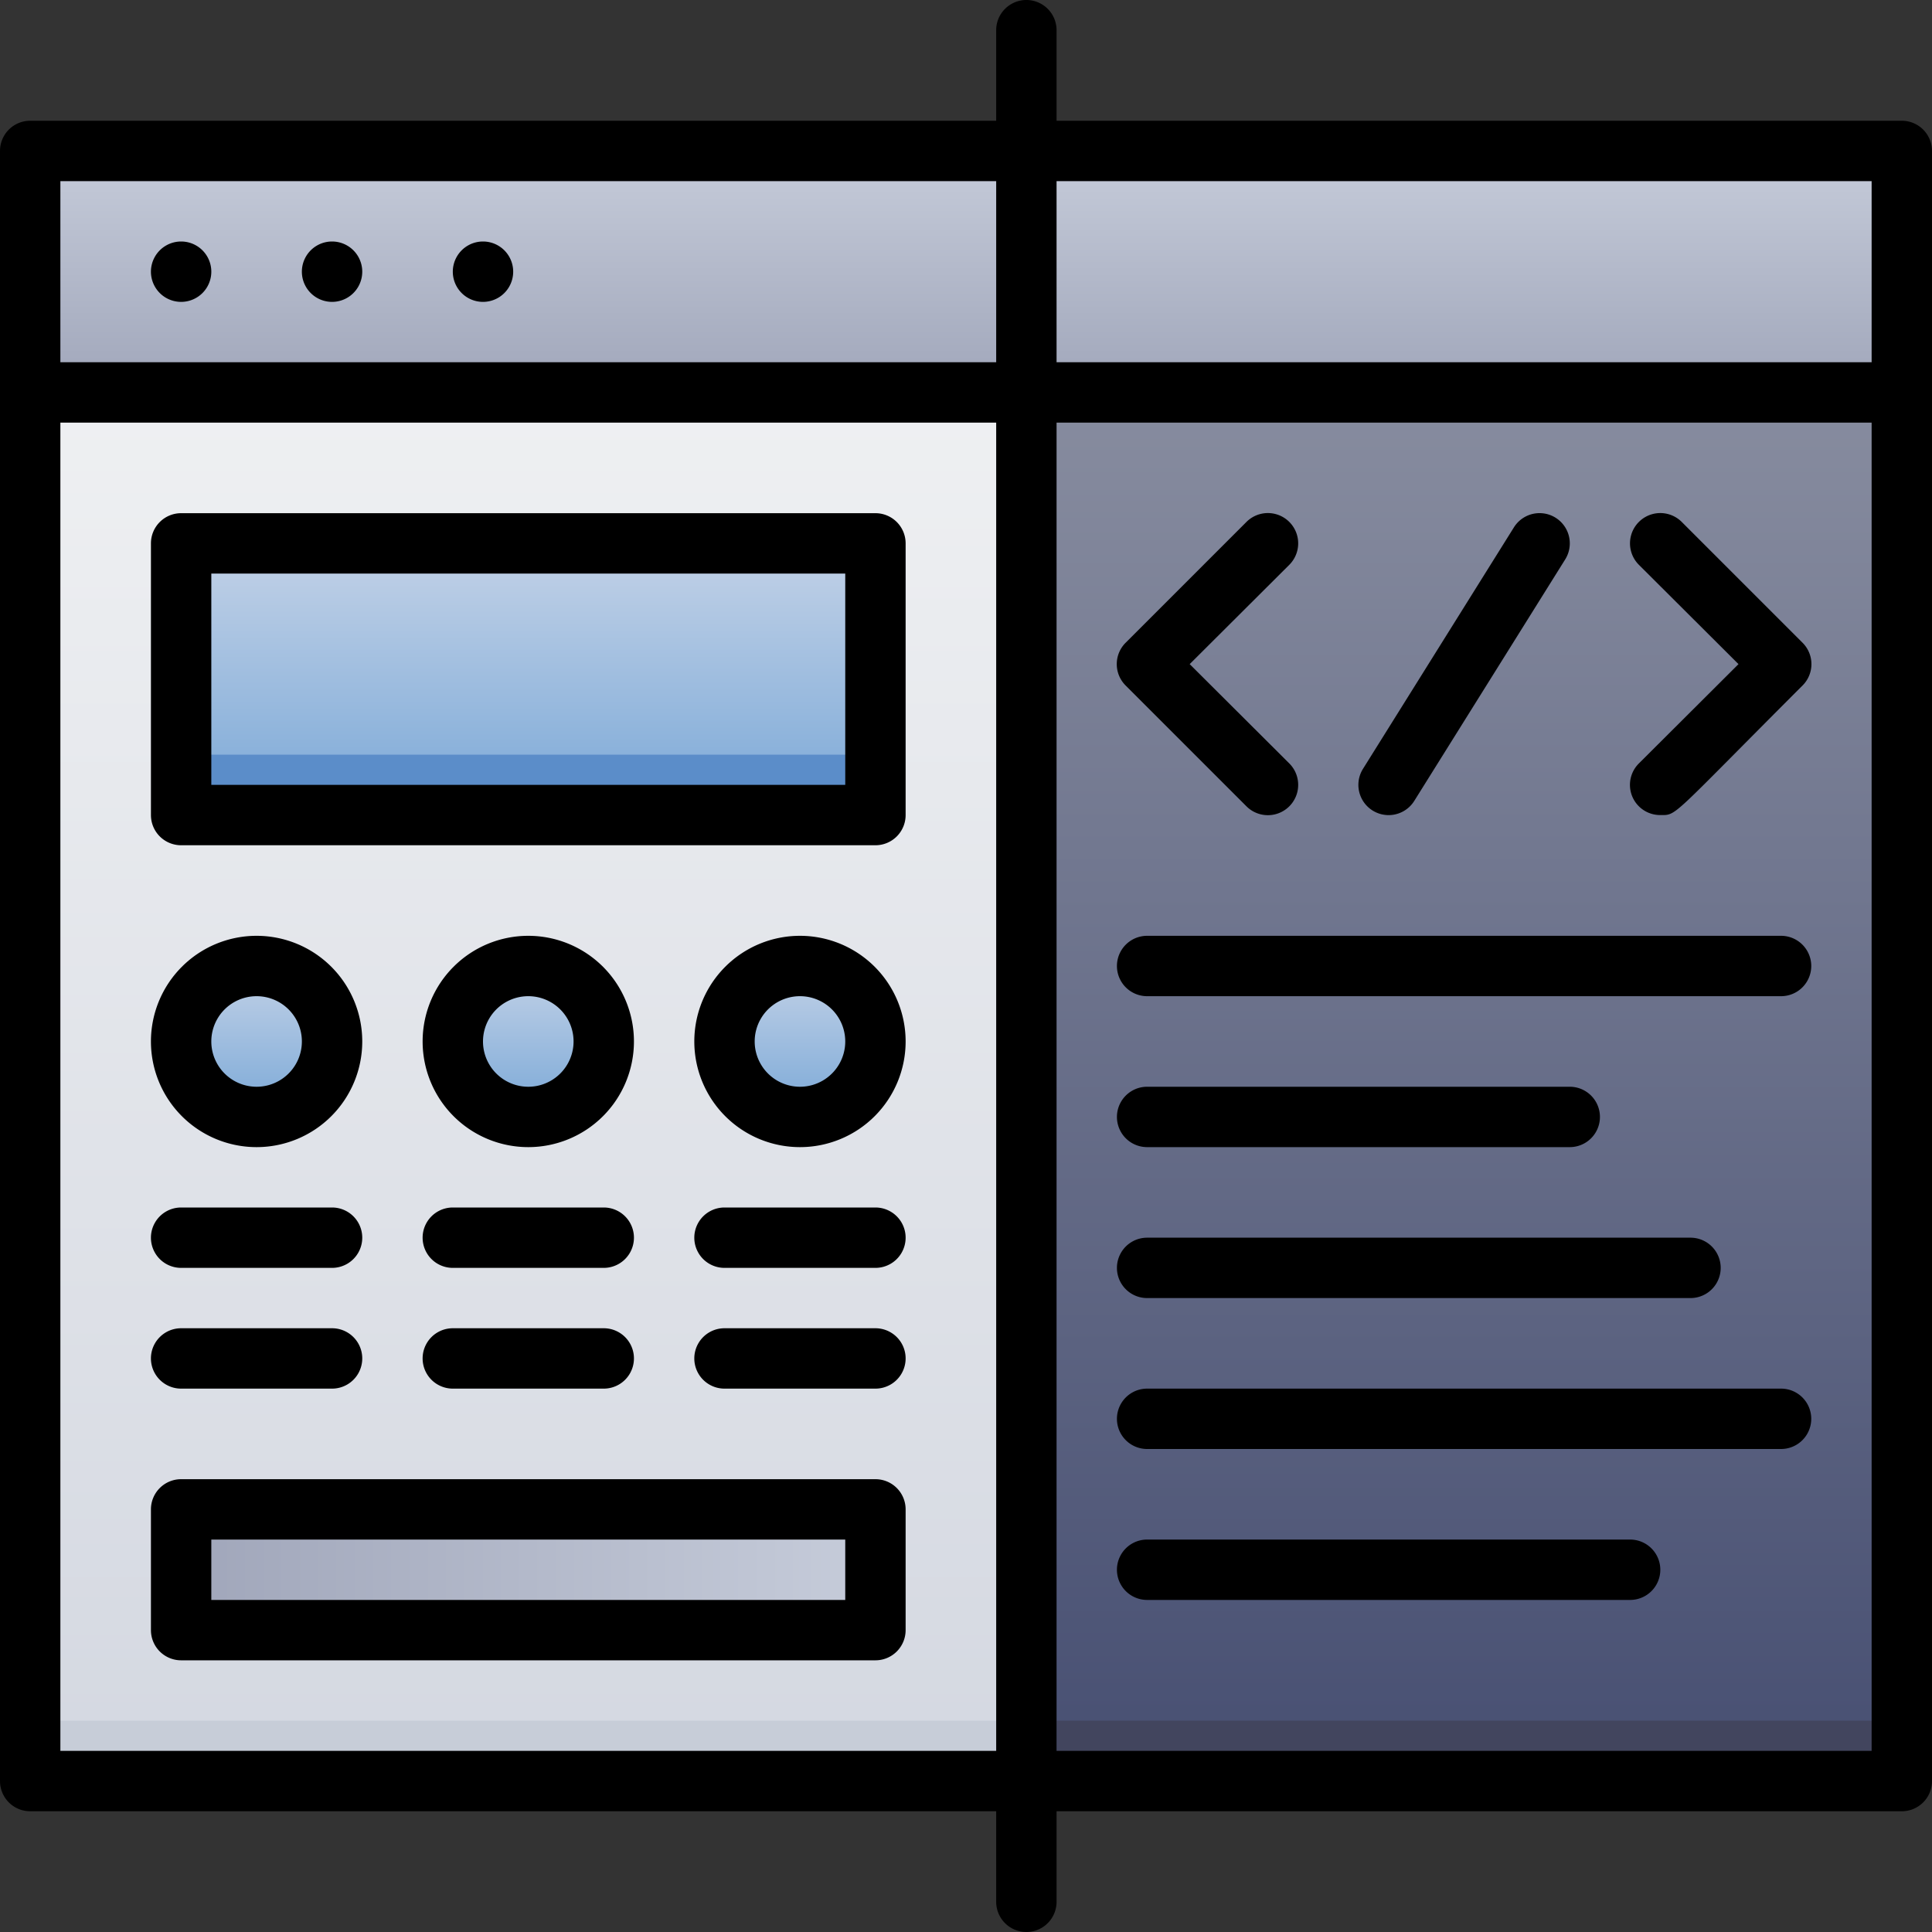 <svg xmlns="http://www.w3.org/2000/svg" xmlns:xlink="http://www.w3.org/1999/xlink" viewBox="0 0 64 64"><rect x="0" y="0" width="64" height="64" fill="#333333" stroke="none"/><defs><style>.cls-1{fill:url(#linear-gradient);}.cls-2{fill:#c7cdd8;}.cls-3{fill:url(#linear-gradient-2);}.cls-4{fill:url(#linear-gradient-3);}.cls-5{fill:#42455e;}.cls-6{fill:url(#linear-gradient-4);}.cls-7{fill:#5b8dc9;}.cls-8{fill:url(#linear-gradient-5);}.cls-9{fill:url(#linear-gradient-6);}.cls-10{fill:url(#linear-gradient-7);}.cls-11{fill:url(#linear-gradient-8);}</style><linearGradient id="linear-gradient" x1="32" y1="59" x2="32" y2="5" gradientUnits="userSpaceOnUse"><stop offset="0" stop-color="#d4d8e1"/><stop offset="1" stop-color="#f3f4f5"/></linearGradient><linearGradient id="linear-gradient-2" x1="32" y1="13" x2="32" y2="5" gradientUnits="userSpaceOnUse"><stop offset="0" stop-color="#a0a6ba"/><stop offset="1" stop-color="#c6ccda"/></linearGradient><linearGradient id="linear-gradient-3" x1="48.5" y1="59" x2="48.5" y2="13" gradientUnits="userSpaceOnUse"><stop offset="0" stop-color="#474f72"/><stop offset="1" stop-color="#878c9f"/></linearGradient><linearGradient id="linear-gradient-4" x1="17.5" y1="27" x2="17.5" y2="18" gradientTransform="translate(35 45) rotate(-180)" gradientUnits="userSpaceOnUse"><stop offset="0" stop-color="#7aa8d7"/><stop offset="1" stop-color="#c3d2e7"/></linearGradient><linearGradient id="linear-gradient-5" x1="26.5" y1="37" x2="26.5" y2="32" gradientTransform="matrix(1, 0, 0, 1, 0, 0)" xlink:href="#linear-gradient-4"/><linearGradient id="linear-gradient-6" x1="17.5" y1="37" x2="17.5" y2="32" gradientTransform="matrix(1, 0, 0, 1, 0, 0)" xlink:href="#linear-gradient-4"/><linearGradient id="linear-gradient-7" x1="8.5" y1="37" x2="8.5" y2="32" gradientTransform="matrix(1, 0, 0, 1, 0, 0)" xlink:href="#linear-gradient-4"/><linearGradient id="linear-gradient-8" x1="6" y1="52" x2="29" y2="52" xlink:href="#linear-gradient-2"/></defs><title>Development</title><g id="Development"><path class="cls-1" d="M63,59V5H1V59Z"/><path class="cls-2" d="M63,59V57H1v2Z"/><rect class="cls-3" x="1" y="5" width="62" height="8"/><rect class="cls-4" x="34" y="13" width="29" height="46"/><rect class="cls-5" x="35" y="57" width="28" height="2"/><rect class="cls-6" x="6" y="18" width="23" height="9" transform="translate(35 45) rotate(180)"/><rect class="cls-7" x="6" y="25" width="23" height="2" transform="translate(35 52) rotate(180)"/><circle class="cls-8" cx="26.5" cy="34.5" r="2.5"/><circle class="cls-9" cx="17.5" cy="34.5" r="2.5"/><circle class="cls-10" cx="8.5" cy="34.5" r="2.5"/><rect class="cls-11" x="6" y="50" width="23" height="4"/><path d="M63,4H35V1a1,1,0,0,0-2,0V4H1A1,1,0,0,0,0,5V59a1,1,0,0,0,1,1H33v3a1,1,0,0,0,2,0V60H63a1,1,0,0,0,1-1V5A1,1,0,0,0,63,4ZM62,6v6H35V6ZM2,6H33v6H2ZM2,58V14H33V58Zm33,0V14H62V58Z"/><path d="M6,8a1,1,0,0,0,0,2A1,1,0,0,0,6,8Z"/><path d="M11,8a1,1,0,0,0,0,2A1,1,0,0,0,11,8Z"/><path d="M16,8a1,1,0,0,0,0,2A1,1,0,0,0,16,8Z"/><path d="M29,17H6a1,1,0,0,0-1,1v9a1,1,0,0,0,1,1H29a1,1,0,0,0,1-1V18A1,1,0,0,0,29,17Zm-1,9H7V19H28Z"/><path d="M26.5,31A3.5,3.5,0,1,0,30,34.5,3.5,3.5,0,0,0,26.5,31Zm0,5a1.5,1.5,0,0,1,0-3A1.5,1.5,0,0,1,26.5,36Z"/><path d="M17.5,38A3.5,3.5,0,1,0,14,34.5,3.5,3.5,0,0,0,17.5,38Zm0-5a1.5,1.5,0,0,1,0,3A1.5,1.5,0,0,1,17.5,33Z"/><path d="M8.5,38A3.5,3.5,0,1,0,5,34.5,3.5,3.5,0,0,0,8.5,38Zm0-5a1.5,1.5,0,0,1,0,3A1.5,1.5,0,0,1,8.5,33Z"/><path d="M29,40H24a1,1,0,0,0,0,2h5A1,1,0,0,0,29,40Z"/><path d="M29,44H24a1,1,0,0,0,0,2h5A1,1,0,0,0,29,44Z"/><path d="M15,42h5a1,1,0,0,0,0-2H15A1,1,0,0,0,15,42Z"/><path d="M15,46h5a1,1,0,0,0,0-2H15A1,1,0,0,0,15,46Z"/><path d="M6,42h5a1,1,0,0,0,0-2H6A1,1,0,0,0,6,42Z"/><path d="M6,46h5a1,1,0,0,0,0-2H6A1,1,0,0,0,6,46Z"/><path d="M29,49H6a1,1,0,0,0-1,1v4a1,1,0,0,0,1,1H29a1,1,0,0,0,1-1V50A1,1,0,0,0,29,49Zm-1,4H7V51H28Z"/><path d="M41.29,26.71a1,1,0,0,0,1.42-1.42L39.41,22l3.3-3.29a1,1,0,0,0-1.42-1.42l-4,4a1,1,0,0,0,0,1.42Z"/><path d="M55.71,17.29a1,1,0,0,0-1.42,1.42L57.59,22l-3.3,3.29A1,1,0,0,0,55,27c.56,0,.3.12,4.71-4.29a1,1,0,0,0,0-1.42Z"/><path d="M46.85,26.53l5-8a1,1,0,0,0-1.7-1.06l-5,8A1,1,0,0,0,46.85,26.53Z"/><path d="M59,31H38a1,1,0,0,0,0,2H59A1,1,0,0,0,59,31Z"/><path d="M38,38H52a1,1,0,0,0,0-2H38A1,1,0,0,0,38,38Z"/><path d="M38,43H56a1,1,0,0,0,0-2H38A1,1,0,0,0,38,43Z"/><path d="M59,46H38a1,1,0,0,0,0,2H59A1,1,0,0,0,59,46Z"/><path d="M54,51H38a1,1,0,0,0,0,2H54A1,1,0,0,0,54,51Z"/></g></svg>